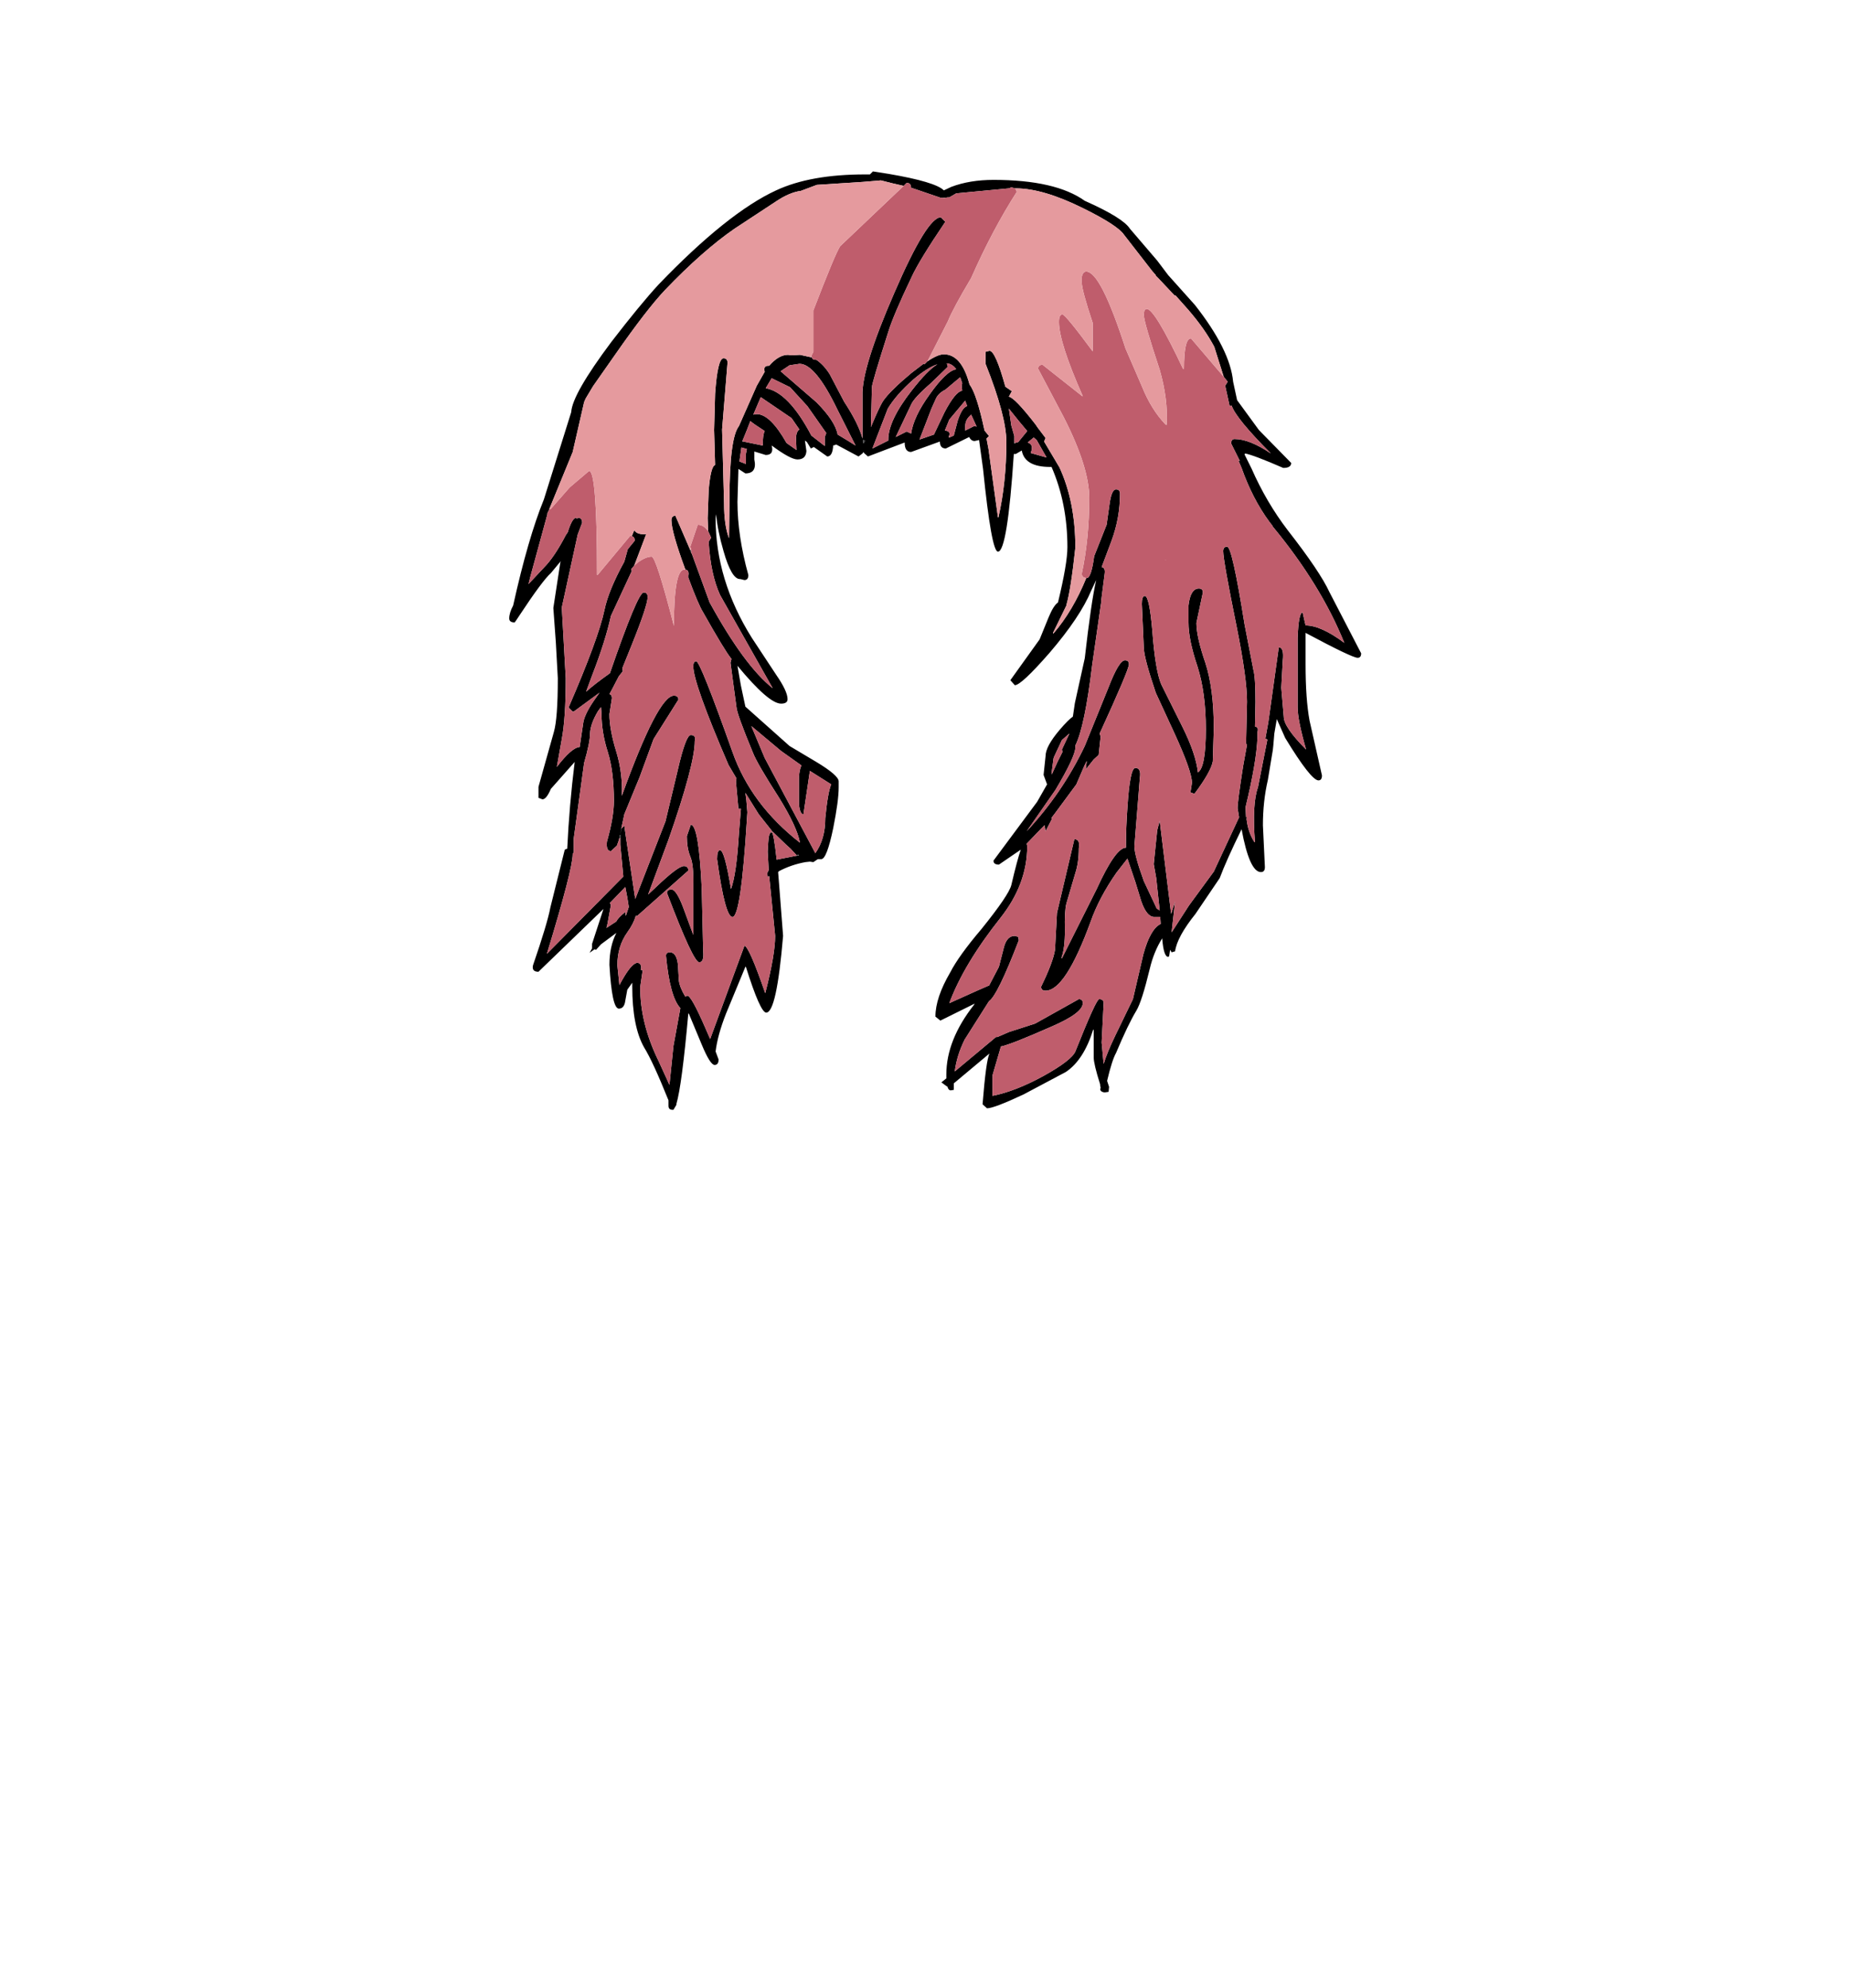 <?xml version="1.0" encoding="UTF-8"?>
<svg xmlns="http://www.w3.org/2000/svg" xmlns:xlink="http://www.w3.org/1999/xlink" width="296px" height="318px" viewBox="0 0 296 318" version="1.1">
<g id="surface1">
<path style=" stroke:none;fill-rule:evenodd;fill:rgb(0%,0%,0%);fill-opacity:1;" d="M 144.586 29.734 L 142.84 29.336 L 140.934 28.859 L 138.078 29.098 L 130.691 29.574 L 128.152 30.531 C 126.934 30.691 125.613 31.25 124.184 32.207 L 117.516 36.59 C 114.125 38.93 110.422 42.199 106.398 46.398 C 104.441 48.469 101.793 51.898 98.461 56.68 L 94.887 61.781 L 93.695 63.773 L 93.457 64.332 L 91.633 72.305 L 87.902 81.395 L 87.902 81.473 L 87.582 82.109 L 87.582 82.27 L 84.883 92.156 L 84.566 93.43 L 87.027 90.801 C 88.141 89.684 89.305 87.957 90.52 85.617 L 90.84 85.141 C 91.316 83.598 91.766 82.828 92.188 82.828 L 92.27 82.988 L 92.508 82.828 C 92.93 82.828 93.141 83.094 93.141 83.625 L 92.426 85.539 L 89.887 97.18 L 90.52 108.496 C 90.52 112.75 90.309 115.992 89.887 118.223 L 89.094 122.688 C 90.68 120.613 91.898 119.551 92.746 119.5 L 93.301 115.754 C 93.406 114.848 93.961 113.652 94.969 112.164 L 95.922 110.809 L 91.793 113.84 L 91.633 113.84 L 90.996 113.203 L 90.996 113.121 C 94.172 105.789 96.078 100.605 96.715 97.578 C 97.137 95.504 98.195 92.926 99.891 89.844 L 100.445 87.852 L 101.555 86.496 C 101.555 86.07 101.398 85.832 101.082 85.777 L 101.477 84.82 C 101.742 85.246 102.246 85.461 102.984 85.461 L 103.383 85.461 L 101.477 90.48 L 101 91.039 L 101.082 91.359 L 97.746 98.531 C 97.164 101.191 96.184 104.301 94.809 107.859 L 93.777 110.648 C 94.73 109.801 96 108.816 97.586 107.699 C 100.551 99.09 102.352 94.785 102.984 94.785 C 103.41 94.785 103.621 95.023 103.621 95.504 C 103.621 96.406 102.773 98.957 101.082 103.156 L 99.57 106.902 L 99.652 107.383 L 99.016 108.18 L 98.062 110.012 L 97.508 111.051 C 97.773 111.102 97.906 111.316 97.906 111.688 L 97.508 114.238 C 97.508 115.887 97.879 117.906 98.621 120.297 C 99.309 122.582 99.598 124.922 99.492 127.312 C 103.355 116.629 106.137 111.289 107.828 111.289 C 108.305 111.289 108.543 111.5 108.543 111.926 L 104.574 118.223 L 102.352 124.281 L 99.891 130.262 L 99.414 132.492 L 99.254 133.531 L 99.176 133.609 L 99.094 134.086 L 99.016 134.406 L 98.699 135.285 L 97.746 136.16 C 97.215 136.16 97.004 135.656 97.109 134.645 C 97.852 132.043 98.223 129.863 98.223 128.109 C 98.223 125.027 97.906 122.449 97.27 120.375 C 96.582 118.25 96.238 116.152 96.238 114.078 L 96.156 113.121 L 95.684 113.758 C 94.887 115.09 94.465 116.258 94.41 117.266 C 94.41 118.277 94.094 119.871 93.457 122.051 L 91.793 134.168 L 91.793 136.398 L 91.633 136.559 L 91.633 136.641 C 91.633 138.234 90.258 143.547 87.504 152.582 L 99.73 140.227 L 99.254 135.125 L 99.254 133.531 L 99.414 132.652 L 99.414 132.574 L 99.492 132.492 L 99.891 132.094 L 100.129 133.77 L 101.637 143.812 L 106.48 131.379 L 108.465 123.086 C 109.309 119.418 110 117.586 110.527 117.586 C 111.109 117.586 111.32 117.906 111.164 118.543 C 111.164 121.039 109.762 126.301 106.957 134.328 L 103.699 143.098 L 104.891 141.98 C 107.273 139.695 108.781 138.551 109.418 138.551 C 109.895 138.551 110.129 138.793 110.129 139.27 L 101.953 146.523 L 101.715 146.523 C 101.504 147.32 101.055 148.199 100.367 149.156 C 99.309 150.645 98.777 152.398 98.777 154.418 L 99.094 157.445 L 99.094 157.605 L 99.176 157.445 C 100.18 155.586 100.973 154.496 101.555 154.176 L 101.875 154.016 C 102.352 154.016 102.59 154.285 102.59 154.816 L 102.508 155.133 L 102.828 155.215 L 102.43 157.922 C 102.43 161.805 103.41 165.734 105.367 169.723 L 107.113 173.547 L 107.75 167.332 L 108.859 161.273 C 107.75 160.102 106.98 157.312 106.559 152.902 C 106.559 152.531 106.77 152.344 107.191 152.344 C 107.883 152.344 108.305 152.98 108.465 154.258 L 108.621 156.887 C 108.727 157.633 109.07 158.48 109.656 159.438 L 109.973 159.277 C 110.395 159.277 111.348 160.98 112.828 164.383 L 113.625 166.215 L 119.102 151.309 C 119.578 151.309 120.691 153.832 122.438 158.879 C 123.496 154.789 124.023 151.73 124.023 149.711 L 123.07 140.145 L 122.832 140.305 L 122.754 139.668 L 122.992 139.191 L 122.832 136.238 L 122.914 134.805 C 122.965 133.688 123.152 133.133 123.469 133.133 C 123.68 133.133 123.945 134.594 124.262 137.516 L 127.516 136.879 L 126.484 135.762 L 125.691 135.043 L 123.629 133.051 L 123.547 132.973 L 121.402 130.262 L 119.262 126.832 L 119.418 128.027 L 119.578 129.941 L 119.5 131.137 C 118.863 141.5 118.098 146.684 117.195 146.684 C 116.402 146.684 115.582 143.602 114.734 137.438 C 114.734 136.48 114.895 136 115.211 136 C 115.688 136 116.27 138.074 116.957 142.219 C 117.539 140.68 117.965 137.703 118.23 133.289 L 118.547 129.383 L 118.148 129.383 L 117.754 125.078 L 117.832 124.52 L 116.562 122.367 C 112.805 113.652 110.926 108.391 110.926 106.586 C 110.926 106.055 111.082 105.789 111.402 105.789 C 111.824 105.789 113.758 110.625 117.195 120.297 C 119.156 125.875 122.754 130.715 127.992 134.805 C 127.676 133.105 126.566 130.715 124.66 127.629 C 122.332 124.016 120.93 121.598 120.453 120.375 C 118.758 116.285 117.883 113.867 117.832 113.121 L 116.879 106.027 L 117.039 105.391 L 116.957 105.309 C 116.27 104.457 114.789 102.016 112.512 97.977 C 111.984 97.125 111.188 95.266 110.129 92.395 L 110.129 92.074 C 110.238 91.492 110.078 91.172 109.656 91.117 C 108.172 87.078 107.43 84.449 107.43 83.227 C 107.43 82.75 107.645 82.508 108.066 82.508 L 110.449 88.012 L 110.605 88.488 L 110.605 88.566 L 110.688 88.566 L 113.543 96.379 C 117.25 103.129 120.609 107.699 123.629 110.094 L 115.211 95.184 C 114.207 93.004 113.598 90.164 113.387 86.656 L 113.781 86.016 L 113.305 84.98 L 113.227 82.906 L 113.387 78.445 C 113.598 75.895 113.941 74.539 114.418 74.379 L 114.258 68.797 L 114.418 62.977 C 114.684 59.203 115.133 57.316 115.766 57.316 C 116.191 57.316 116.402 57.559 116.402 58.035 L 115.531 68.719 L 115.848 80.516 C 115.848 82.855 116.113 84.715 116.641 86.098 L 116.719 79.957 C 116.719 73.367 117.223 69.434 118.23 68.16 L 121.086 61.703 L 122.355 59.469 L 122.277 59.152 C 122.277 58.727 122.488 58.516 122.914 58.516 L 123.07 58.516 C 124.078 57.344 125.082 56.762 126.09 56.762 L 126.645 56.84 L 127.992 56.762 L 129.82 57.16 L 129.898 57.16 C 129.953 57.426 130.137 57.559 130.453 57.559 L 130.613 57.559 C 131.406 58.09 132.121 58.859 132.758 59.871 L 135.059 64.254 C 136.594 66.594 137.574 68.559 137.996 70.152 L 137.996 63.297 C 137.891 60.375 139.586 54.898 143.078 46.875 C 146.57 38.797 149.059 34.758 150.539 34.758 L 151.254 35.477 C 148.449 39.621 146.648 42.57 145.855 44.324 C 143.898 48.418 142.656 51.34 142.125 53.094 C 140.379 58.566 139.504 61.516 139.504 61.941 L 139.348 68.32 C 140.246 66.141 140.906 64.73 141.332 64.094 C 142.07 63.031 143.555 61.57 145.777 59.711 L 147.762 58.195 L 147.922 58.273 L 148.398 57.797 C 149.508 57.051 150.383 56.68 151.016 56.68 C 152.871 56.68 154.219 58.223 155.066 61.305 L 155.145 61.543 C 155.887 62.5 156.68 64.945 157.527 68.879 L 158.242 69.754 L 157.844 70.152 L 158.16 71.828 L 159.672 82.75 L 159.75 82.75 C 160.598 79.027 161.02 75.016 161.02 70.711 C 161.02 67.949 159.91 63.773 157.688 58.195 L 157.688 56.281 L 158.32 56.121 C 158.957 56.121 159.801 58.035 160.859 61.863 L 161.895 62.578 L 161.418 63.457 C 162.051 63.562 163.48 65.051 165.703 67.922 L 166.023 68.398 L 167.293 70.074 L 167.055 70.633 L 169.516 74.777 C 171.207 78.445 172.055 82.723 172.055 87.613 C 171.578 92.074 171.102 95.133 170.625 96.777 L 170.625 96.859 L 168.484 101.242 L 168.484 101.324 L 168.562 101.324 C 170.625 98.93 172.371 95.98 173.801 92.473 L 173.883 92.473 C 174.359 92.473 174.754 91.305 175.07 88.965 L 177.059 83.945 L 177.535 80.598 C 177.746 79.055 178.09 78.285 178.566 78.285 C 178.988 78.285 179.199 78.523 179.199 79 C 179.199 81.555 178.75 84.051 177.852 86.496 L 176.262 90.719 C 176.688 90.773 176.844 91.145 176.738 91.836 L 176.184 96.141 L 176.184 96.379 L 174.754 106.344 C 173.961 112.938 173.062 117.242 172.055 119.262 L 172.055 119.578 C 172.055 120.535 170.996 122.793 168.879 126.355 L 164.273 132.973 C 168.086 128.879 171.184 124.336 173.562 119.34 L 177.375 109.934 C 178.484 107.062 179.359 105.629 179.996 105.629 C 180.418 105.629 180.629 105.84 180.629 106.266 C 180.629 106.852 179.066 110.543 175.945 117.348 L 176.105 117.824 L 175.785 120.773 L 174.992 121.492 L 173.723 123.086 L 173.883 121.73 L 173.484 122.527 L 172.215 125.477 L 168.801 130.102 L 168.246 130.82 L 168.324 130.98 L 167.293 132.973 L 167.133 132.016 L 166.496 132.652 L 164.273 134.965 L 164.355 135.363 C 164.355 139.402 162.926 143.23 160.066 146.844 C 156.152 151.785 153.426 156.328 151.891 160.477 C 156.02 158.613 158.109 157.684 158.16 157.684 L 158.242 157.684 L 159.828 154.656 L 160.625 151.547 C 160.941 150.324 161.523 149.711 162.371 149.711 L 162.926 149.871 L 163.004 150.43 C 160.73 156.328 159.141 159.57 158.242 160.156 L 154.352 166.293 C 153.504 167.996 152.977 169.695 152.762 171.395 L 159.352 165.895 L 159.59 165.895 L 161.418 165.098 L 165.625 163.742 L 172.609 159.836 C 173.035 159.836 173.246 160.051 173.246 160.477 C 173.246 161.539 171.578 162.785 168.246 164.223 C 163.906 166.137 161.207 167.199 160.148 167.41 L 158.797 172.035 L 158.797 175.301 C 161.23 174.824 163.957 173.762 166.973 172.113 C 169.938 170.465 171.633 169.164 172.055 168.207 C 174.277 162.629 175.547 159.836 175.867 159.836 C 176.344 159.836 176.582 160.051 176.582 160.477 L 176.262 166.773 L 176.582 170.199 C 176.949 168.977 177.586 167.438 178.484 165.578 L 181.266 159.836 L 182.934 152.664 C 183.672 149.953 184.598 148.332 185.711 147.801 L 185.633 146.684 L 184.68 146.684 C 183.883 146.684 183.195 145.859 182.613 144.211 L 181.66 141.102 L 180.391 137.355 L 178.645 139.59 C 176.793 142.246 175.418 144.852 174.516 147.402 C 171.816 154.789 169.41 158.48 167.293 158.48 C 166.816 158.48 166.578 158.27 166.578 157.844 C 167.848 155.238 168.59 153.273 168.801 151.945 L 169.117 146.047 L 171.898 134.246 C 172.531 134.246 172.77 134.727 172.609 135.684 C 172.609 137.223 172.426 138.551 172.055 139.668 L 170.625 144.531 C 170.414 145.328 170.336 146.762 170.387 148.836 C 170.387 150.75 170.203 152.211 169.832 153.219 L 169.91 153.301 L 175.469 142.219 C 177.48 137.809 179.043 135.602 180.152 135.602 L 180.152 135.441 C 180.152 133.371 180.234 131.27 180.391 129.145 C 180.656 124.945 181.078 122.848 181.66 122.848 C 182.297 122.848 182.535 123.379 182.375 124.441 L 181.504 135.363 C 181.504 136.32 182.004 138.18 183.012 140.945 L 185.074 145.328 L 185.551 145.648 L 184.996 140.465 L 184.598 138.234 L 185.156 132.812 L 185.551 131.297 L 187.379 146.203 L 188.012 144.211 L 187.457 149.156 L 190.234 144.852 L 194.207 139.43 L 198.254 130.738 L 198.176 130.262 L 198.016 129.305 C 198.016 128.559 198.309 126.328 198.891 122.609 L 199.523 119.102 L 199.367 119.02 L 199.523 112.246 C 199.523 109.746 198.969 105.734 197.855 100.207 C 196.43 93.191 195.715 89.18 195.715 88.168 C 195.715 87.691 195.926 87.453 196.348 87.453 C 196.879 87.453 197.805 91.598 199.129 99.887 L 200.555 107.223 C 200.77 108.02 200.875 109.719 200.875 112.324 L 200.793 116.23 C 201.219 116.285 201.352 116.574 201.191 117.109 L 201.191 117.984 C 201.086 120.641 200.449 124.363 199.285 129.145 L 199.367 130.738 L 199.523 130.738 L 199.445 130.98 C 199.605 132.414 200.027 133.664 200.715 134.727 L 200.793 134.727 C 200.477 130.633 200.637 127.711 201.27 125.957 L 202.781 118.305 L 202.461 118.145 L 202.938 115.512 L 204.605 103.555 C 205.188 103.555 205.398 104.273 205.242 105.707 L 205.004 110.012 L 205.398 114.637 C 205.398 115.754 206.59 117.508 208.973 119.898 C 208.07 116.762 207.621 114.504 207.621 113.121 L 207.621 102.039 C 207.727 99.332 207.992 97.977 208.418 97.977 L 208.891 100.047 C 210.531 100.047 212.598 100.977 215.086 102.836 C 212.598 96.672 208.812 90.508 203.73 84.344 L 203.652 84.262 L 203.652 84.184 L 203.098 83.465 C 201.297 81.02 199.816 78.152 198.652 74.855 L 198.176 73.742 L 198.414 73.742 L 198.332 73.66 L 196.984 70.949 C 196.984 70.473 197.168 70.234 197.539 70.234 C 199.129 70.234 201.059 71.004 203.336 72.543 C 199.629 68.824 197.539 66.273 197.062 64.891 L 196.746 64.973 L 196.031 61.703 L 196.43 61.066 L 195.793 60.27 L 194.285 55.484 C 193.277 53.57 191.875 51.578 190.078 49.504 L 188.094 47.273 L 187.934 47.273 L 185.312 44.484 L 184.918 44.086 L 184.918 44.004 L 184.359 43.367 L 179.836 37.547 C 179.148 36.539 176.977 35.129 173.324 33.324 C 169.039 31.195 165.438 30.133 162.527 30.133 L 162.449 30.133 L 161.812 29.973 L 161.418 30.133 L 153 30.93 L 151.891 31.57 L 151.652 31.57 L 151.176 31.648 L 150.539 31.648 L 145.855 30.055 L 145.777 30.055 C 145.777 29.523 145.539 29.258 145.062 29.258 L 144.586 29.734 M 139.188 27.902 L 139.664 27.422 L 142.203 27.82 C 147.18 28.672 150.117 29.551 151.016 30.453 L 152.207 29.895 C 154.164 29.152 156.414 28.777 158.957 28.777 C 165.57 28.777 170.441 29.895 173.562 32.125 C 177.641 33.934 180.047 35.422 180.789 36.59 L 185.156 41.691 L 186.902 44.004 L 191.188 48.789 C 194.945 53.57 196.984 57.664 197.301 61.066 L 197.938 64.016 L 201.43 68.797 L 206.59 74.059 C 206.59 74.59 206.168 74.855 205.32 74.855 C 202.145 73.473 200.105 72.703 199.207 72.543 L 199.129 72.703 L 200.238 74.938 C 201.828 78.551 203.758 81.844 206.035 84.82 C 209.477 89.23 211.699 92.527 212.703 94.707 L 217.785 104.512 C 217.785 104.988 217.598 105.23 217.227 105.23 C 216.645 105.23 213.867 103.902 208.891 101.242 L 208.891 106.266 C 208.891 109.984 209.105 112.988 209.527 115.273 L 211.512 124.043 C 211.512 124.574 211.328 124.84 210.957 124.84 C 210.164 124.84 208.391 122.582 205.637 118.062 L 204.289 115.035 L 203.891 117.348 L 203.73 119.262 L 203.652 119.977 L 202.859 124.762 C 202.328 127.047 202.066 129.465 202.066 132.016 L 202.383 138.711 C 202.383 139.242 202.172 139.508 201.746 139.508 C 200.531 139.508 199.496 137.223 198.652 132.652 C 197.012 136 195.848 138.605 195.156 140.465 L 191.27 146.203 C 189.309 148.648 188.223 150.645 188.012 152.184 L 187.457 152.344 L 187.219 151.945 L 187.059 152.98 L 186.902 153.062 C 186.426 153.062 186.105 152.078 185.949 150.109 C 185.051 151.547 184.387 153.168 183.965 154.973 C 183.117 158.48 182.402 160.715 181.82 161.672 C 180.922 163.16 179.836 165.418 178.566 168.445 C 178.141 169.191 177.664 170.68 177.137 172.91 L 177.453 173.867 L 177.375 174.664 L 176.82 174.746 L 176.66 174.746 C 176.289 174.691 176.078 174.531 176.023 174.266 L 176.105 174.027 L 176.023 173.629 L 176.023 173.469 C 175.336 171.289 174.992 169.855 174.992 169.164 L 174.992 164.781 L 174.914 164.699 C 173.906 167.941 172.453 170.199 170.547 171.477 L 163.797 175.062 C 160.625 176.551 158.664 177.297 157.922 177.297 L 157.211 176.656 C 157.578 171.98 157.949 169.27 158.32 168.527 L 152.605 173.309 L 152.605 174.348 L 152.129 174.426 C 151.863 174.426 151.68 174.215 151.574 173.789 L 151.492 173.789 L 150.621 173.148 L 151.414 172.512 L 151.414 171.875 C 151.414 168.207 152.895 164.488 155.859 160.715 L 155.938 160.555 L 150.461 163.266 L 149.668 162.629 C 149.668 160.609 150.461 158.242 152.051 155.531 C 152.949 153.777 154.617 151.465 157.051 148.598 C 159.961 144.984 161.551 142.645 161.812 141.582 C 162.449 138.871 162.953 136.984 163.324 135.922 L 159.828 138.312 C 159.246 138.312 158.957 138.102 158.957 137.676 L 165.941 128.27 L 167.531 125.477 L 166.973 123.965 L 167.293 120.934 C 167.293 119.926 168.031 118.543 169.516 116.789 C 170.469 115.672 171.184 114.957 171.66 114.637 L 171.977 112.484 L 173.562 105.309 C 174.25 99.25 174.859 95.078 175.391 92.793 L 174.598 94.469 C 173.43 97.285 171.207 100.605 167.926 104.434 C 164.91 107.887 163.059 109.613 162.371 109.613 L 161.656 108.816 L 166.34 102.281 L 167.77 98.773 C 168.297 97.496 168.801 96.699 169.277 96.379 C 170.281 92.234 170.785 89.285 170.785 87.531 C 170.785 82.855 169.938 78.578 168.246 74.695 L 168.008 74.695 C 165.309 74.695 163.797 73.82 163.48 72.066 L 162.527 72.625 L 162.211 72.625 C 161.523 83.039 160.676 88.25 159.672 88.25 C 158.98 88.25 158.188 83.84 157.289 75.016 L 156.652 70.391 L 155.938 70.551 C 155.57 70.551 155.277 70.34 155.066 69.914 L 151.336 71.746 C 150.699 71.746 150.383 71.375 150.383 70.633 L 145.777 72.305 C 145.09 72.305 144.746 71.801 144.746 70.789 L 138.871 73.023 L 138.156 72.387 L 138.234 72.387 L 138.156 72.305 L 137.996 72.543 L 137.363 73.023 L 133.789 71.109 L 133.391 71.27 L 133.312 71.188 C 133.262 72.41 132.941 73.023 132.359 73.023 L 130.215 71.508 L 129.738 71.746 L 129.105 70.711 L 128.789 70.473 L 129.027 72.145 C 128.973 73.051 128.496 73.5 127.598 73.5 C 126.855 73.5 125.48 72.758 123.469 71.27 C 123.734 72.277 123.414 72.785 122.516 72.785 L 120.691 72.227 L 120.691 73.5 C 121.008 74.988 120.531 75.734 119.262 75.734 L 118.148 75.016 L 117.992 80.277 C 117.992 83.891 118.574 87.797 119.738 91.996 C 119.738 92.527 119.523 92.793 119.102 92.793 L 118.465 92.633 L 118.387 92.633 C 117.488 92.633 116.613 91.145 115.766 88.168 C 115.133 85.992 114.734 84.023 114.578 82.27 L 114.496 82.906 C 114.496 89.5 116.43 95.875 120.293 102.039 L 124.184 107.941 C 125.398 109.695 126.008 110.996 126.008 111.848 C 126.008 112.324 125.664 112.562 124.977 112.562 C 123.652 112.562 121.324 110.543 117.992 106.504 L 118.547 109.695 L 119.262 113.043 L 126.328 119.34 L 130.613 121.891 C 132.996 123.324 134.188 124.363 134.188 125 L 134.188 125.957 C 134.188 127.391 133.895 129.57 133.312 132.492 C 132.625 135.789 131.988 137.438 131.406 137.438 L 130.852 137.438 L 130.137 137.914 L 129.582 137.836 L 128.867 137.914 C 127.387 138.18 125.98 138.66 124.66 139.348 L 124.5 139.508 L 124.66 141.5 L 125.293 149.711 C 124.605 157.898 123.707 161.988 122.594 161.988 C 121.961 161.988 120.875 159.543 119.34 154.656 L 119.262 154.656 L 116.164 162.148 C 115.266 164.434 114.707 166.453 114.496 168.207 L 114.973 169.484 C 114.973 170.066 114.762 170.359 114.34 170.359 C 113.863 170.359 113.176 169.27 112.273 167.09 L 110.211 162.148 L 110.129 162.148 C 109.441 169.801 108.809 174.613 108.227 176.578 L 108.227 176.738 L 107.75 177.535 L 107.59 177.535 C 107.168 177.535 106.957 177.32 106.957 176.898 L 106.957 176.02 C 105.312 171.93 104.02 169.109 103.066 167.57 C 101.793 165.336 101.16 162.07 101.16 157.766 L 101.16 157.207 L 100.367 158.324 L 100.047 160.078 C 99.941 160.926 99.598 161.352 99.016 161.352 C 98.273 161.352 97.773 159.012 97.508 154.336 C 97.508 152.371 97.879 150.668 98.621 149.234 L 96.156 151.066 L 95.363 151.945 L 95.125 151.863 L 94.332 152.422 L 94.73 151.707 L 94.73 150.988 L 96.555 145.406 L 86.156 155.453 C 85.414 155.453 85.121 155.105 85.281 154.418 C 86.816 149.953 87.742 146.871 88.059 145.168 L 90.363 135.922 L 90.758 135.762 C 90.973 131.191 91.367 126.566 91.949 121.891 L 88.141 126.195 C 87.664 127.312 87.215 127.871 86.789 127.871 L 86.156 127.629 L 86.156 125.875 L 88.617 117.109 C 89.039 115.672 89.25 112.801 89.25 108.496 L 88.934 102.758 L 88.535 97.258 L 89.648 90.004 L 89.727 89.766 L 88.141 91.676 C 87.238 92.473 85.547 94.758 83.059 98.531 L 82.582 99.25 L 82.344 99.57 C 81.762 99.57 81.473 99.355 81.473 98.93 C 81.473 98.348 81.684 97.656 82.105 96.859 C 83.695 89.684 85.336 84.023 87.027 79.879 L 91.395 65.93 C 91.5 64.016 93.645 60.27 97.824 54.688 C 100.895 50.703 103.41 47.645 105.367 45.52 C 112.723 37.867 118.996 32.844 124.184 30.453 C 127.836 28.754 132.57 27.902 138.395 27.902 L 139.188 27.902 M 192.457 94.785 L 191.426 99.648 C 191.426 101.137 191.902 103.262 192.855 106.027 C 193.754 108.789 194.207 112.297 194.207 116.551 L 194.047 121.812 C 193.836 122.926 192.855 124.656 191.109 126.992 L 190.473 126.754 L 190.711 125.238 C 190.711 124.016 189.785 121.387 187.934 117.348 L 184.918 110.809 C 183.699 107.195 183.062 104.832 183.012 103.715 L 182.695 96.621 C 182.695 95.77 182.852 95.344 183.172 95.344 C 183.645 95.344 184.043 97.152 184.359 100.766 C 184.68 105.07 185.156 107.965 185.789 109.453 L 189.203 116.309 C 190.633 119.18 191.453 121.598 191.664 123.566 C 192.512 123.035 192.934 120.723 192.934 116.629 C 192.934 112.75 192.484 109.402 191.586 106.586 C 190.633 103.77 190.156 101.43 190.156 99.57 L 190.156 96.859 C 190.367 95.051 190.922 94.148 191.824 94.148 C 192.246 94.148 192.457 94.359 192.457 94.785 M 151.652 58.672 L 149.031 61.223 C 147.18 62.82 146.094 63.988 145.777 64.73 L 143.316 69.914 L 145.062 69.035 L 145.777 69.355 C 146.043 67.547 147.02 65.477 148.715 63.137 C 150.516 60.586 151.941 59.23 153 59.07 C 152.578 58.488 152.074 58.168 151.492 58.117 L 151.652 58.672 M 149.031 65.371 L 147.125 70.312 L 149.43 69.516 L 151.098 66.008 C 152.262 63.773 153.215 62.605 153.953 62.5 L 153.875 61.781 L 153.953 61.305 L 153.637 60.348 L 151.254 62.34 C 150.516 62.711 150.012 63.191 149.746 63.773 L 149.031 65.371 M 146.094 60.746 C 144.297 62.34 142.945 63.883 142.047 65.371 L 139.586 71.746 L 142.125 70.473 L 142.125 70.312 C 142.125 68.293 143.367 65.688 145.855 62.5 C 147.551 60.32 148.926 58.914 149.984 58.273 C 148.875 58.648 147.578 59.469 146.094 60.746 M 138.395 70.473 L 138.078 70.391 L 138.156 70.949 L 138.395 70.473 M 151.891 69.992 L 152.605 69.676 L 153.238 67.281 C 153.715 65.848 154.219 65.078 154.75 64.973 L 154.43 64.094 L 151.891 67.125 L 151.176 68.879 C 151.863 68.93 152.074 69.25 151.812 69.836 L 151.812 69.992 L 151.891 69.992 M 155.066 66.645 C 154.641 67.07 154.43 67.602 154.43 68.238 L 154.43 68.879 L 155.859 68.16 L 156.258 68.238 L 155.383 66.328 L 155.066 66.645 M 165.387 69.992 L 164.434 70.789 C 165.121 71.004 165.281 71.562 164.91 72.465 L 167.449 73.184 L 165.863 70.391 L 165.387 69.992 M 162.371 70.871 L 162.926 70.711 L 164.355 68.957 L 163.086 67.441 L 161.418 65.371 L 161.812 68.082 L 162.289 69.754 L 162.289 70.949 L 162.371 70.949 L 162.371 70.871 M 118.941 70.633 L 122.039 71.27 C 122.039 70.102 122.145 69.328 122.355 68.957 C 121.191 68.215 120.426 67.68 120.055 67.363 L 119.5 68.797 L 118.785 70.551 L 118.785 70.633 L 118.941 70.633 M 118.309 73.82 L 119.34 74.219 L 119.34 72.625 L 119.5 71.828 L 118.625 71.586 L 118.309 73.82 M 126.328 58.434 L 126.328 58.355 L 126.328 58.434 L 124.898 59.391 L 130.613 64.332 C 132.625 66.352 133.762 68.082 134.027 69.516 L 135.613 70.473 L 136.887 71.27 L 133.949 65.449 C 131.617 60.613 129.609 58.195 127.914 58.195 L 126.328 58.434 M 123.469 60.508 L 122.516 62.102 C 124.949 62.527 127.387 65.051 129.82 69.676 L 131.965 71.348 L 131.965 69.914 L 132.203 69.277 L 129.184 64.973 L 126.406 61.941 L 123.469 60.508 M 126.645 66.883 L 121.723 63.535 L 120.531 66.328 L 121.086 66.246 C 122.516 66.246 124.102 67.789 125.852 70.871 L 127.438 71.988 L 127.359 69.992 C 127.41 69.301 127.598 68.879 127.914 68.719 L 126.645 66.883 M 127.516 136.879 L 127.836 136.797 L 127.676 136.719 L 127.516 136.879 M 99.73 140.227 L 99.809 140.547 L 99.73 140.227 M 168.246 123.723 L 168.324 123.883 L 168.324 123.805 L 169.195 121.891 L 169.992 120.297 L 169.91 119.898 L 171.102 117.348 L 169.91 118.383 L 168.641 121.094 L 168.562 121.332 L 168.246 123.723 M 128.23 122.449 L 124.977 120.137 L 120.215 116.152 L 122.355 121.254 L 130.453 136.48 C 131.512 134.992 132.043 133.133 132.043 130.898 C 132.309 128.137 132.625 126.328 132.996 125.477 L 129.582 123.324 L 128.551 130.262 C 128.18 130.262 127.941 129.73 127.836 128.668 L 127.836 124.281 C 127.887 123.484 128.02 122.875 128.23 122.449 M 110.527 131.934 C 111.375 131.934 111.957 135.309 112.273 142.059 L 112.512 152.184 C 112.617 153.352 112.406 153.938 111.879 153.938 C 111.242 153.938 109.523 150.246 106.719 142.855 C 106.719 142.484 106.957 142.297 107.43 142.297 C 107.961 142.297 108.598 143.281 109.336 145.25 L 110.926 149.555 L 110.926 141.66 C 110.977 139.43 110.82 137.887 110.449 137.039 C 110.078 136.133 109.895 135.043 109.895 133.77 L 110.527 131.934 M 100.047 141.898 L 97.586 144.453 L 97.746 144.77 L 97.191 147.801 L 97.031 148.438 L 98.621 147.402 C 98.777 147.027 99.254 146.523 100.047 145.887 L 100.129 146.523 L 100.605 145.09 L 100.367 143.574 L 100.047 141.898 "/>
<path style=" stroke:none;fill-rule:evenodd;fill:rgb(25.098%,25.098%,25.882%);fill-opacity:1;" d="M 95.523 91.918 L 95.602 91.996 L 95.523 91.996 L 95.523 91.918 M 109.496 91.117 L 109.656 91.117 L 109.496 91.117 M 129.82 57.16 L 129.82 56.918 L 129.898 57.16 L 129.82 57.16 M 145.777 30.055 L 145.855 30.055 L 145.777 30.133 L 145.777 30.055 M 203.652 84.262 L 203.73 84.344 L 203.652 84.344 L 203.652 84.262 M 176.184 96.379 L 176.184 96.223 L 176.262 96.379 L 176.184 96.379 M 186.504 67.922 L 186.664 67.922 L 186.664 68 L 186.504 67.922 M 173.246 63.375 L 173.168 63.375 L 173.246 63.375 M 186.504 89.523 L 186.504 89.605 L 186.426 89.523 L 186.504 89.523 M 203.098 83.465 L 203.016 83.465 L 203.098 83.465 M 138.395 70.473 L 138.156 70.949 L 138.078 70.391 L 138.395 70.473 M 110.605 88.012 L 110.605 88.488 L 110.449 88.012 L 110.605 88.012 "/>
<path style=" stroke:none;fill-rule:evenodd;fill:rgb(18.431%,9.412%,6.275%);fill-opacity:1;" d="M 99.492 132.492 L 99.414 132.574 L 99.414 132.492 L 99.492 132.492 "/>
<path style=" stroke:none;fill-rule:evenodd;fill:rgb(13.725%,13.725%,13.725%);fill-opacity:1;" d="M 198.332 73.66 L 198.414 73.742 L 198.176 73.742 L 198.332 73.66 M 110.605 88.488 L 110.688 88.566 L 110.605 88.566 L 110.605 88.488 M 123.547 132.973 L 123.629 133.051 L 123.469 133.133 L 123.547 132.973 M 99.414 132.574 L 99.414 132.652 L 99.254 133.531 L 99.254 134.086 L 99.094 134.086 L 99.176 133.609 L 99.254 133.531 L 99.414 132.492 L 99.414 132.574 "/>
<path style=" stroke:none;fill-rule:evenodd;fill:rgb(74.902%,36.471%,42.353%);fill-opacity:1;" d="M 87.902 81.473 L 88.141 81.395 L 91.156 77.965 L 94.254 75.336 C 95.098 75.336 95.523 80.863 95.523 91.918 L 95.523 91.996 L 95.602 91.996 L 100.844 85.699 L 101.082 85.777 C 101.398 85.832 101.555 86.07 101.555 86.496 L 100.445 87.852 L 99.891 89.844 C 98.195 92.926 97.137 95.504 96.715 97.578 C 96.078 100.605 94.172 105.789 90.996 113.121 L 90.996 113.203 L 91.633 113.84 L 91.793 113.84 L 95.922 110.809 L 94.969 112.164 C 93.961 113.652 93.406 114.848 93.301 115.754 L 92.746 119.5 C 91.898 119.551 90.68 120.613 89.094 122.688 L 89.887 118.223 C 90.309 115.992 90.52 112.75 90.52 108.496 L 89.887 97.18 L 92.426 85.539 L 93.141 83.625 C 93.141 83.094 92.93 82.828 92.508 82.828 L 92.27 82.988 L 92.188 82.828 C 91.766 82.828 91.316 83.598 90.84 85.141 L 90.52 85.617 C 89.305 87.957 88.141 89.684 87.027 90.801 L 84.566 93.43 L 84.883 92.156 L 87.582 82.27 L 87.582 82.109 L 87.902 81.473 M 101.477 90.48 L 102.113 89.922 C 102.961 89.34 103.672 89.047 104.258 89.047 C 104.73 89.047 105.922 92.738 107.828 100.129 C 107.828 94.121 108.383 91.117 109.496 91.117 L 109.656 91.117 C 110.078 91.172 110.238 91.492 110.129 92.074 L 110.129 92.395 C 111.188 95.266 111.984 97.125 112.512 97.977 C 114.789 102.016 116.27 104.457 116.957 105.309 L 117.039 105.391 L 116.879 106.027 L 117.832 113.121 C 117.883 113.867 118.758 116.285 120.453 120.375 C 120.93 121.598 122.332 124.016 124.66 127.629 C 126.566 130.715 127.676 133.105 127.992 134.805 C 122.754 130.715 119.156 125.875 117.195 120.297 C 113.758 110.625 111.824 105.789 111.402 105.789 C 111.082 105.789 110.926 106.055 110.926 106.586 C 110.926 108.391 112.805 113.652 116.562 122.367 L 117.832 124.52 L 117.754 125.078 L 118.148 129.383 L 118.547 129.383 L 118.23 133.289 C 117.965 137.703 117.539 140.68 116.957 142.219 C 116.27 138.074 115.688 136 115.211 136 C 114.895 136 114.734 136.48 114.734 137.438 C 115.582 143.602 116.402 146.684 117.195 146.684 C 118.098 146.684 118.863 141.5 119.5 131.137 L 119.578 129.941 L 119.418 128.027 L 119.262 126.832 L 121.402 130.262 L 123.547 132.973 L 123.469 133.133 L 123.629 133.051 L 125.691 135.043 L 126.484 135.762 L 127.516 136.879 L 124.262 137.516 C 123.945 134.594 123.68 133.133 123.469 133.133 C 123.152 133.133 122.965 133.688 122.914 134.805 L 122.832 136.238 L 122.992 139.191 L 122.754 139.668 L 122.832 140.305 L 123.07 140.145 L 124.023 149.711 C 124.023 151.73 123.496 154.789 122.438 158.879 C 120.691 153.832 119.578 151.309 119.102 151.309 L 113.625 166.215 L 112.828 164.383 C 111.348 160.98 110.395 159.277 109.973 159.277 L 109.656 159.438 C 109.07 158.48 108.727 157.633 108.621 156.887 L 108.465 154.258 C 108.305 152.98 107.883 152.344 107.191 152.344 C 106.77 152.344 106.559 152.531 106.559 152.902 C 106.98 157.312 107.75 160.102 108.859 161.273 L 107.75 167.332 L 107.113 173.547 L 105.367 169.723 C 103.41 165.734 102.43 161.805 102.43 157.922 L 102.828 155.215 L 102.508 155.133 L 102.59 154.816 C 102.59 154.285 102.352 154.016 101.875 154.016 L 101.555 154.176 C 100.973 154.496 100.18 155.586 99.176 157.445 L 99.094 157.445 L 98.777 154.418 C 98.777 152.398 99.309 150.645 100.367 149.156 C 101.055 148.199 101.504 147.32 101.715 146.523 L 101.953 146.523 L 110.129 139.27 C 110.129 138.793 109.895 138.551 109.418 138.551 C 108.781 138.551 107.273 139.695 104.891 141.98 L 103.699 143.098 L 106.957 134.328 C 109.762 126.301 111.164 121.039 111.164 118.543 C 111.32 117.906 111.109 117.586 110.527 117.586 C 110 117.586 109.309 119.418 108.465 123.086 L 106.48 131.379 L 101.637 143.812 L 100.129 133.77 L 99.891 132.094 L 99.492 132.492 L 99.414 132.492 L 99.891 130.262 L 102.352 124.281 L 104.574 118.223 L 108.543 111.926 C 108.543 111.5 108.305 111.289 107.828 111.289 C 106.137 111.289 103.355 116.629 99.492 127.312 C 99.598 124.922 99.309 122.582 98.621 120.297 C 97.879 117.906 97.508 115.887 97.508 114.238 L 97.906 111.688 C 97.906 111.316 97.773 111.102 97.508 111.051 L 98.062 110.012 L 99.016 108.18 L 99.652 107.383 L 99.57 106.902 L 101.082 103.156 C 102.773 98.957 103.621 96.406 103.621 95.504 C 103.621 95.023 103.41 94.785 102.984 94.785 C 102.352 94.785 100.551 99.09 97.586 107.699 C 96 108.816 94.73 109.801 93.777 110.648 L 94.809 107.859 C 96.184 104.301 97.164 101.191 97.746 98.531 L 101.082 91.359 L 101 91.039 L 101.477 90.48 M 110.605 88.012 L 110.449 87.453 L 111.641 83.945 C 112.273 83.945 112.828 84.289 113.305 84.98 L 113.781 86.016 L 113.387 86.656 C 113.598 90.164 114.207 93.004 115.211 95.184 L 123.629 110.094 C 120.609 107.699 117.25 103.129 113.543 96.379 L 110.688 88.566 L 110.605 88.488 L 110.605 88.012 M 129.82 56.918 L 130.137 56.281 L 130.137 49.664 C 132.465 43.605 133.895 40.18 134.426 39.383 L 144.586 29.734 L 145.062 29.258 C 145.539 29.258 145.777 29.523 145.777 30.055 L 145.777 30.133 L 145.855 30.055 L 150.539 31.648 L 151.016 31.648 L 151.016 31.727 L 151.176 31.648 L 151.652 31.57 L 151.891 31.57 L 153 30.93 L 161.418 30.133 L 161.812 29.973 L 162.449 30.133 L 162.688 30.691 C 160.094 34.73 157.66 39.328 155.383 44.484 C 153.477 47.672 152.234 49.984 151.652 51.418 L 148.398 57.797 L 147.922 58.273 L 147.762 58.195 L 145.777 59.711 C 143.555 61.57 142.07 63.031 141.332 64.094 C 140.906 64.73 140.246 66.141 139.348 68.32 L 139.504 61.941 C 139.504 61.516 140.379 58.566 142.125 53.094 C 142.656 51.34 143.898 48.418 145.855 44.324 C 146.648 42.57 148.449 39.621 151.254 35.477 L 150.539 34.758 C 149.059 34.758 146.57 38.797 143.078 46.875 C 139.586 54.898 137.891 60.375 137.996 63.297 L 137.996 70.152 C 137.574 68.559 136.594 66.594 135.059 64.254 L 132.758 59.871 C 132.121 58.859 131.406 58.09 130.613 57.559 L 130.453 57.559 C 130.137 57.559 129.953 57.426 129.898 57.16 L 129.82 56.918 M 195.793 60.27 L 196.43 61.066 L 196.031 61.703 L 196.746 64.973 L 197.062 64.891 C 197.539 66.273 199.629 68.824 203.336 72.543 C 201.059 71.004 199.129 70.234 197.539 70.234 C 197.168 70.234 196.984 70.473 196.984 70.949 L 198.332 73.66 L 198.176 73.742 L 198.652 74.855 C 199.816 78.152 201.297 81.02 203.098 83.465 L 203.652 84.184 L 203.652 84.344 L 203.73 84.344 C 208.812 90.508 212.598 96.672 215.086 102.836 C 212.598 100.977 210.531 100.047 208.891 100.047 L 208.418 97.977 C 207.992 97.977 207.727 99.332 207.621 102.039 L 207.621 113.121 C 207.621 114.504 208.07 116.762 208.973 119.898 C 206.59 117.508 205.398 115.754 205.398 114.637 L 205.004 110.012 L 205.242 105.707 C 205.398 104.273 205.188 103.555 204.605 103.555 L 202.938 115.512 L 202.461 118.145 L 202.781 118.305 L 201.27 125.957 C 200.637 127.711 200.477 130.633 200.793 134.727 L 200.715 134.727 C 200.027 133.664 199.605 132.414 199.445 130.98 L 199.523 130.738 L 199.367 130.738 L 199.285 129.145 C 200.449 124.363 201.086 120.641 201.191 117.984 L 201.191 117.109 C 201.352 116.574 201.219 116.285 200.793 116.23 L 200.875 112.324 C 200.875 109.719 200.77 108.02 200.555 107.223 L 199.129 99.887 C 197.805 91.598 196.879 87.453 196.348 87.453 C 195.926 87.453 195.715 87.691 195.715 88.168 C 195.715 89.18 196.43 93.191 197.855 100.207 C 198.969 105.734 199.523 109.746 199.523 112.246 L 199.367 119.02 L 199.523 119.102 L 198.891 122.609 C 198.309 126.328 198.016 128.559 198.016 129.305 L 198.176 130.262 L 198.254 130.738 L 194.207 139.43 L 190.234 144.852 L 187.457 149.156 L 188.012 144.211 L 187.379 146.203 L 185.551 131.297 L 185.156 132.812 L 184.598 138.234 L 184.996 140.465 L 185.551 145.648 L 185.074 145.328 L 183.012 140.945 C 182.004 138.18 181.504 136.32 181.504 135.363 L 182.375 124.441 C 182.535 123.379 182.297 122.848 181.66 122.848 C 181.078 122.848 180.656 124.945 180.391 129.145 C 180.234 131.27 180.152 133.371 180.152 135.441 L 180.152 135.602 C 179.043 135.602 177.48 137.809 175.469 142.219 L 169.91 153.301 L 169.832 153.219 C 170.203 152.211 170.387 150.75 170.387 148.836 C 170.336 146.762 170.414 145.328 170.625 144.531 L 172.055 139.668 C 172.426 138.551 172.609 137.223 172.609 135.684 C 172.77 134.727 172.531 134.246 171.898 134.246 L 169.117 146.047 L 168.801 151.945 C 168.59 153.273 167.848 155.238 166.578 157.844 C 166.578 158.27 166.816 158.48 167.293 158.48 C 169.41 158.48 171.816 154.789 174.516 147.402 C 175.418 144.852 176.793 142.246 178.645 139.59 L 180.391 137.355 L 181.66 141.102 L 182.613 144.211 C 183.195 145.859 183.883 146.684 184.68 146.684 L 185.633 146.684 L 185.711 147.801 C 184.598 148.332 183.672 149.953 182.934 152.664 L 181.266 159.836 L 178.484 165.578 C 177.586 167.438 176.949 168.977 176.582 170.199 L 176.262 166.773 L 176.582 160.477 C 176.582 160.051 176.344 159.836 175.867 159.836 C 175.547 159.836 174.277 162.629 172.055 168.207 C 171.633 169.164 169.938 170.465 166.973 172.113 C 163.957 173.762 161.23 174.824 158.797 175.301 L 158.797 172.035 L 160.148 167.41 C 161.207 167.199 163.906 166.137 168.246 164.223 C 171.578 162.785 173.246 161.539 173.246 160.477 C 173.246 160.051 173.035 159.836 172.609 159.836 L 165.625 163.742 L 161.418 165.098 L 159.59 165.895 L 159.352 165.895 L 152.762 171.395 C 152.977 169.695 153.504 167.996 154.352 166.293 L 158.242 160.156 C 159.141 159.57 160.73 156.328 163.004 150.43 L 162.926 149.871 L 162.371 149.711 C 161.523 149.711 160.941 150.324 160.625 151.547 L 159.828 154.656 L 158.242 157.684 L 158.16 157.684 C 158.109 157.684 156.02 158.613 151.891 160.477 C 153.426 156.328 156.152 151.785 160.066 146.844 C 162.926 143.23 164.355 139.402 164.355 135.363 L 164.273 134.965 L 166.496 132.652 L 167.133 132.016 L 167.293 132.973 L 168.324 130.98 L 168.246 130.82 L 168.801 130.102 L 172.215 125.477 L 173.484 122.527 L 173.883 121.73 L 173.723 123.086 L 174.992 121.492 L 175.785 120.773 L 176.105 117.824 L 175.945 117.348 C 179.066 110.543 180.629 106.852 180.629 106.266 C 180.629 105.84 180.418 105.629 179.996 105.629 C 179.359 105.629 178.484 107.062 177.375 109.934 L 173.562 119.34 C 171.184 124.336 168.086 128.879 164.273 132.973 L 168.879 126.355 C 170.996 122.793 172.055 120.535 172.055 119.578 L 172.055 119.262 C 173.062 117.242 173.961 112.938 174.754 106.344 L 176.184 96.379 L 176.262 96.379 L 176.184 96.223 L 176.184 96.141 L 176.738 91.836 C 176.844 91.145 176.688 90.773 176.262 90.719 L 177.852 86.496 C 178.75 84.051 179.199 81.555 179.199 79 C 179.199 78.523 178.988 78.285 178.566 78.285 C 178.09 78.285 177.746 79.055 177.535 80.598 L 177.059 83.945 L 175.07 88.965 C 174.754 91.305 174.359 92.473 173.883 92.473 L 173.801 92.473 C 173.324 92.422 173.086 92.184 173.086 91.758 C 173.883 88.035 174.277 83.996 174.277 79.641 C 174.277 76.398 172.93 72.121 170.23 66.805 L 166.102 58.992 C 166.102 58.566 166.34 58.355 166.816 58.355 L 173.168 63.375 L 173.246 63.375 C 170.707 57.637 169.434 53.676 169.434 51.5 C 169.434 50.703 169.621 50.305 169.992 50.305 C 170.309 50.305 171.922 52.27 174.832 56.203 L 174.832 51.656 C 173.668 48.152 173.086 45.996 173.086 45.199 L 173.086 44.324 C 173.191 43.738 173.43 43.445 173.801 43.445 C 175.336 43.445 177.426 47.539 180.074 55.723 L 182.695 61.781 C 183.699 64.281 184.969 66.328 186.504 67.922 L 186.664 68 L 186.664 67.922 C 186.82 65.211 186.453 62.289 185.551 59.152 C 183.859 54.051 183.012 51.125 183.012 50.383 C 183.012 49.746 183.172 49.426 183.488 49.426 C 184.336 49.426 186.266 52.613 189.281 58.992 L 189.441 58.992 C 189.441 55.75 189.812 54.129 190.555 54.129 L 195.793 60.27 M 186.504 89.523 L 186.426 89.523 L 186.504 89.605 L 186.504 89.523 M 192.457 94.785 C 192.457 94.359 192.246 94.148 191.824 94.148 C 190.922 94.148 190.367 95.051 190.156 96.859 L 190.156 99.57 C 190.156 101.43 190.633 103.77 191.586 106.586 C 192.484 109.402 192.934 112.75 192.934 116.629 C 192.934 120.723 192.512 123.035 191.664 123.566 C 191.453 121.598 190.633 119.18 189.203 116.309 L 185.789 109.453 C 185.156 107.965 184.68 105.07 184.359 100.766 C 184.043 97.152 183.645 95.344 183.172 95.344 C 182.852 95.344 182.695 95.77 182.695 96.621 L 183.012 103.715 C 183.062 104.832 183.699 107.195 184.918 110.809 L 187.934 117.348 C 189.785 121.387 190.711 124.016 190.711 125.238 L 190.473 126.754 L 191.109 126.992 C 192.855 124.656 193.836 122.926 194.047 121.812 L 194.207 116.551 C 194.207 112.297 193.754 108.789 192.855 106.027 C 191.902 103.262 191.426 101.137 191.426 99.648 L 192.457 94.785 M 203.098 83.465 L 203.016 83.465 L 203.098 83.465 M 146.094 60.746 C 147.578 59.469 148.875 58.648 149.984 58.273 C 148.926 58.914 147.551 60.32 145.855 62.5 C 143.367 65.688 142.125 68.293 142.125 70.312 L 142.125 70.473 L 139.586 71.746 L 142.047 65.371 C 142.945 63.883 144.297 62.34 146.094 60.746 M 149.031 65.371 L 149.746 63.773 C 150.012 63.191 150.516 62.711 151.254 62.34 L 153.637 60.348 L 153.953 61.305 L 153.875 61.781 L 153.953 62.5 C 153.215 62.605 152.262 63.773 151.098 66.008 L 149.43 69.516 L 147.125 70.312 L 149.031 65.371 M 151.652 58.672 L 151.492 58.117 C 152.074 58.168 152.578 58.488 153 59.07 C 151.941 59.23 150.516 60.586 148.715 63.137 C 147.02 65.477 146.043 67.547 145.777 69.355 L 145.062 69.035 L 143.316 69.914 L 145.777 64.73 C 146.094 63.988 147.18 62.82 149.031 61.223 L 151.652 58.672 M 151.812 69.836 C 152.074 69.25 151.863 68.93 151.176 68.879 L 151.891 67.125 L 154.43 64.094 L 154.75 64.973 C 154.219 65.078 153.715 65.848 153.238 67.281 L 152.605 69.676 L 151.891 69.992 L 151.812 69.836 M 165.387 69.992 L 165.863 70.391 L 167.449 73.184 L 164.91 72.465 C 165.281 71.562 165.121 71.004 164.434 70.789 L 165.387 69.992 M 155.066 66.645 L 155.383 66.328 L 156.258 68.238 L 155.859 68.16 L 154.43 68.879 L 154.43 68.238 C 154.43 67.602 154.641 67.07 155.066 66.645 M 162.289 70.789 L 162.289 69.754 L 161.812 68.082 L 161.418 65.371 L 163.086 67.441 L 164.355 68.957 L 162.926 70.711 L 162.371 70.871 L 162.289 70.789 M 118.785 70.551 L 119.5 68.797 L 120.055 67.363 C 120.426 67.68 121.191 68.215 122.355 68.957 C 122.145 69.328 122.039 70.102 122.039 71.27 L 118.941 70.633 L 118.785 70.551 M 118.309 73.82 L 118.625 71.586 L 119.5 71.828 L 119.34 72.625 L 119.34 74.219 L 118.309 73.82 M 126.328 58.434 L 127.914 58.195 C 129.609 58.195 131.617 60.613 133.949 65.449 L 136.887 71.27 L 135.613 70.473 L 134.027 69.516 C 133.762 68.082 132.625 66.352 130.613 64.332 L 124.898 59.391 L 126.328 58.434 M 126.645 66.883 L 127.914 68.719 C 127.598 68.879 127.41 69.301 127.359 69.992 L 127.438 71.988 L 125.852 70.871 C 124.102 67.789 122.516 66.246 121.086 66.246 L 120.531 66.328 L 121.723 63.535 L 126.645 66.883 M 123.469 60.508 L 126.406 61.941 L 129.184 64.973 L 132.203 69.277 L 131.965 69.914 L 131.965 71.348 L 129.82 69.676 C 127.387 65.051 124.949 62.527 122.516 62.102 L 123.469 60.508 M 99.254 134.086 L 99.254 135.125 L 99.73 140.227 L 87.504 152.582 C 90.258 143.547 91.633 138.234 91.633 136.641 L 91.633 136.559 L 91.793 136.398 L 91.793 134.168 L 93.457 122.051 C 94.094 119.871 94.41 118.277 94.41 117.266 C 94.465 116.258 94.887 115.09 95.684 113.758 L 96.156 113.121 L 96.238 114.078 C 96.238 116.152 96.582 118.25 97.27 120.375 C 97.906 122.449 98.223 125.027 98.223 128.109 C 98.223 129.863 97.852 132.043 97.109 134.645 C 97.004 135.656 97.215 136.16 97.746 136.16 L 98.699 135.285 L 99.016 134.406 L 99.094 134.086 L 99.254 134.086 M 168.324 123.805 L 168.246 123.723 L 168.562 121.332 L 168.641 121.094 L 169.91 118.383 L 171.102 117.348 L 169.91 119.898 L 169.992 120.297 L 169.195 121.891 L 168.324 123.805 M 128.23 122.449 C 128.02 122.875 127.887 123.484 127.836 124.281 L 127.836 128.668 C 127.941 129.73 128.18 130.262 128.551 130.262 L 129.582 123.324 L 132.996 125.477 C 132.625 126.328 132.309 128.137 132.043 130.898 C 132.043 133.133 131.512 134.992 130.453 136.48 L 122.355 121.254 L 120.215 116.152 L 124.977 120.137 L 128.23 122.449 M 110.527 131.934 L 109.895 133.77 C 109.895 135.043 110.078 136.133 110.449 137.039 C 110.82 137.887 110.977 139.43 110.926 141.66 L 110.926 149.555 L 109.336 145.25 C 108.598 143.281 107.961 142.297 107.43 142.297 C 106.957 142.297 106.719 142.484 106.719 142.855 C 109.523 150.246 111.242 153.938 111.879 153.938 C 112.406 153.938 112.617 153.352 112.512 152.184 L 112.273 142.059 C 111.957 135.309 111.375 131.934 110.527 131.934 M 100.047 141.898 L 100.367 143.574 L 100.605 145.09 L 100.129 146.523 L 100.047 145.887 C 99.254 146.523 98.777 147.027 98.621 147.402 L 97.031 148.438 L 97.191 147.801 L 97.746 144.77 L 97.586 144.453 L 100.047 141.898 "/>
<path style=" stroke:none;fill-rule:evenodd;fill:rgb(89.804%,60.392%,61.961%);fill-opacity:1;" d="M 87.902 81.473 L 87.902 81.395 L 91.633 72.305 L 93.457 64.332 L 93.695 63.773 L 94.887 61.781 L 98.461 56.68 C 101.793 51.898 104.441 48.469 106.398 46.398 C 110.422 42.199 114.125 38.93 117.516 36.59 L 124.184 32.207 C 125.613 31.25 126.934 30.691 128.152 30.531 L 130.691 29.574 L 138.078 29.098 L 140.934 28.859 L 142.84 29.336 L 144.586 29.734 L 134.426 39.383 C 133.895 40.18 132.465 43.605 130.137 49.664 L 130.137 56.281 L 129.82 56.918 L 129.82 57.16 L 127.992 56.762 L 126.645 56.84 L 126.09 56.762 C 125.082 56.762 124.078 57.344 123.07 58.516 L 122.914 58.516 C 122.488 58.516 122.277 58.727 122.277 59.152 L 122.355 59.469 L 121.086 61.703 L 118.23 68.16 C 117.223 69.434 116.719 73.367 116.719 79.957 L 116.641 86.098 C 116.113 84.715 115.848 82.855 115.848 80.516 L 115.531 68.719 L 116.402 58.035 C 116.402 57.559 116.191 57.316 115.766 57.316 C 115.133 57.316 114.684 59.203 114.418 62.977 L 114.258 68.797 L 114.418 74.379 C 113.941 74.539 113.598 75.895 113.387 78.445 L 113.227 82.906 L 113.305 84.98 C 112.828 84.289 112.273 83.945 111.641 83.945 L 110.449 87.453 L 110.605 88.012 L 110.449 88.012 L 108.066 82.508 C 107.645 82.508 107.43 82.75 107.43 83.227 C 107.43 84.449 108.172 87.078 109.656 91.117 L 109.496 91.117 C 108.383 91.117 107.828 94.121 107.828 100.129 C 105.922 92.738 104.73 89.047 104.258 89.047 C 103.672 89.047 102.961 89.34 102.113 89.922 L 101.477 90.48 L 103.383 85.461 L 102.984 85.461 C 102.246 85.461 101.742 85.246 101.477 84.82 L 101.082 85.777 L 100.844 85.699 L 95.602 91.996 L 95.523 91.918 C 95.523 80.863 95.098 75.336 94.254 75.336 L 91.156 77.965 L 88.141 81.395 L 87.902 81.473 M 162.449 30.133 L 162.527 30.133 C 165.438 30.133 169.039 31.195 173.324 33.324 C 176.977 35.129 179.148 36.539 179.836 37.547 L 184.359 43.367 L 184.918 44.004 L 184.918 44.086 L 185.312 44.484 L 187.934 47.273 L 188.094 47.273 L 190.078 49.504 C 191.875 51.578 193.277 53.57 194.285 55.484 L 195.793 60.27 L 190.555 54.129 C 189.812 54.129 189.441 55.75 189.441 58.992 L 189.281 58.992 C 186.266 52.613 184.336 49.426 183.488 49.426 C 183.172 49.426 183.012 49.746 183.012 50.383 C 183.012 51.125 183.859 54.051 185.551 59.152 C 186.453 62.289 186.82 65.211 186.664 67.922 L 186.504 67.922 C 184.969 66.328 183.699 64.281 182.695 61.781 L 180.074 55.723 C 177.426 47.539 175.336 43.445 173.801 43.445 C 173.43 43.445 173.191 43.738 173.086 44.324 L 173.086 45.199 C 173.086 45.996 173.668 48.152 174.832 51.656 L 174.832 56.203 C 171.922 52.27 170.309 50.305 169.992 50.305 C 169.621 50.305 169.434 50.703 169.434 51.5 C 169.434 53.676 170.707 57.637 173.246 63.375 L 173.168 63.375 L 166.816 58.355 C 166.34 58.355 166.102 58.566 166.102 58.992 L 170.23 66.805 C 172.93 72.121 174.277 76.398 174.277 79.641 C 174.277 83.996 173.883 88.035 173.086 91.758 C 173.086 92.184 173.324 92.422 173.801 92.473 C 172.371 95.98 170.625 98.93 168.562 101.324 L 168.484 101.242 L 170.625 96.859 L 170.625 96.777 C 171.102 95.133 171.578 92.074 172.055 87.613 C 172.055 82.723 171.207 78.445 169.516 74.777 L 167.055 70.633 L 167.293 70.074 L 166.023 68.398 L 165.703 67.922 C 163.48 65.051 162.051 63.562 161.418 63.457 L 161.895 62.578 L 160.859 61.863 C 159.801 58.035 158.957 56.121 158.32 56.121 L 157.688 56.281 L 157.688 58.195 C 159.91 63.773 161.02 67.949 161.02 70.711 C 161.02 75.016 160.598 79.027 159.75 82.75 L 159.672 82.75 L 158.16 71.828 L 157.844 70.152 L 158.242 69.754 L 157.527 68.879 C 156.68 64.945 155.887 62.5 155.145 61.543 L 155.066 61.305 C 154.219 58.223 152.871 56.68 151.016 56.68 C 150.383 56.68 149.508 57.051 148.398 57.797 L 151.652 51.418 C 152.234 49.984 153.477 47.672 155.383 44.484 C 157.66 39.328 160.094 34.73 162.688 30.691 L 162.449 30.133 "/>
</g>
</svg>
